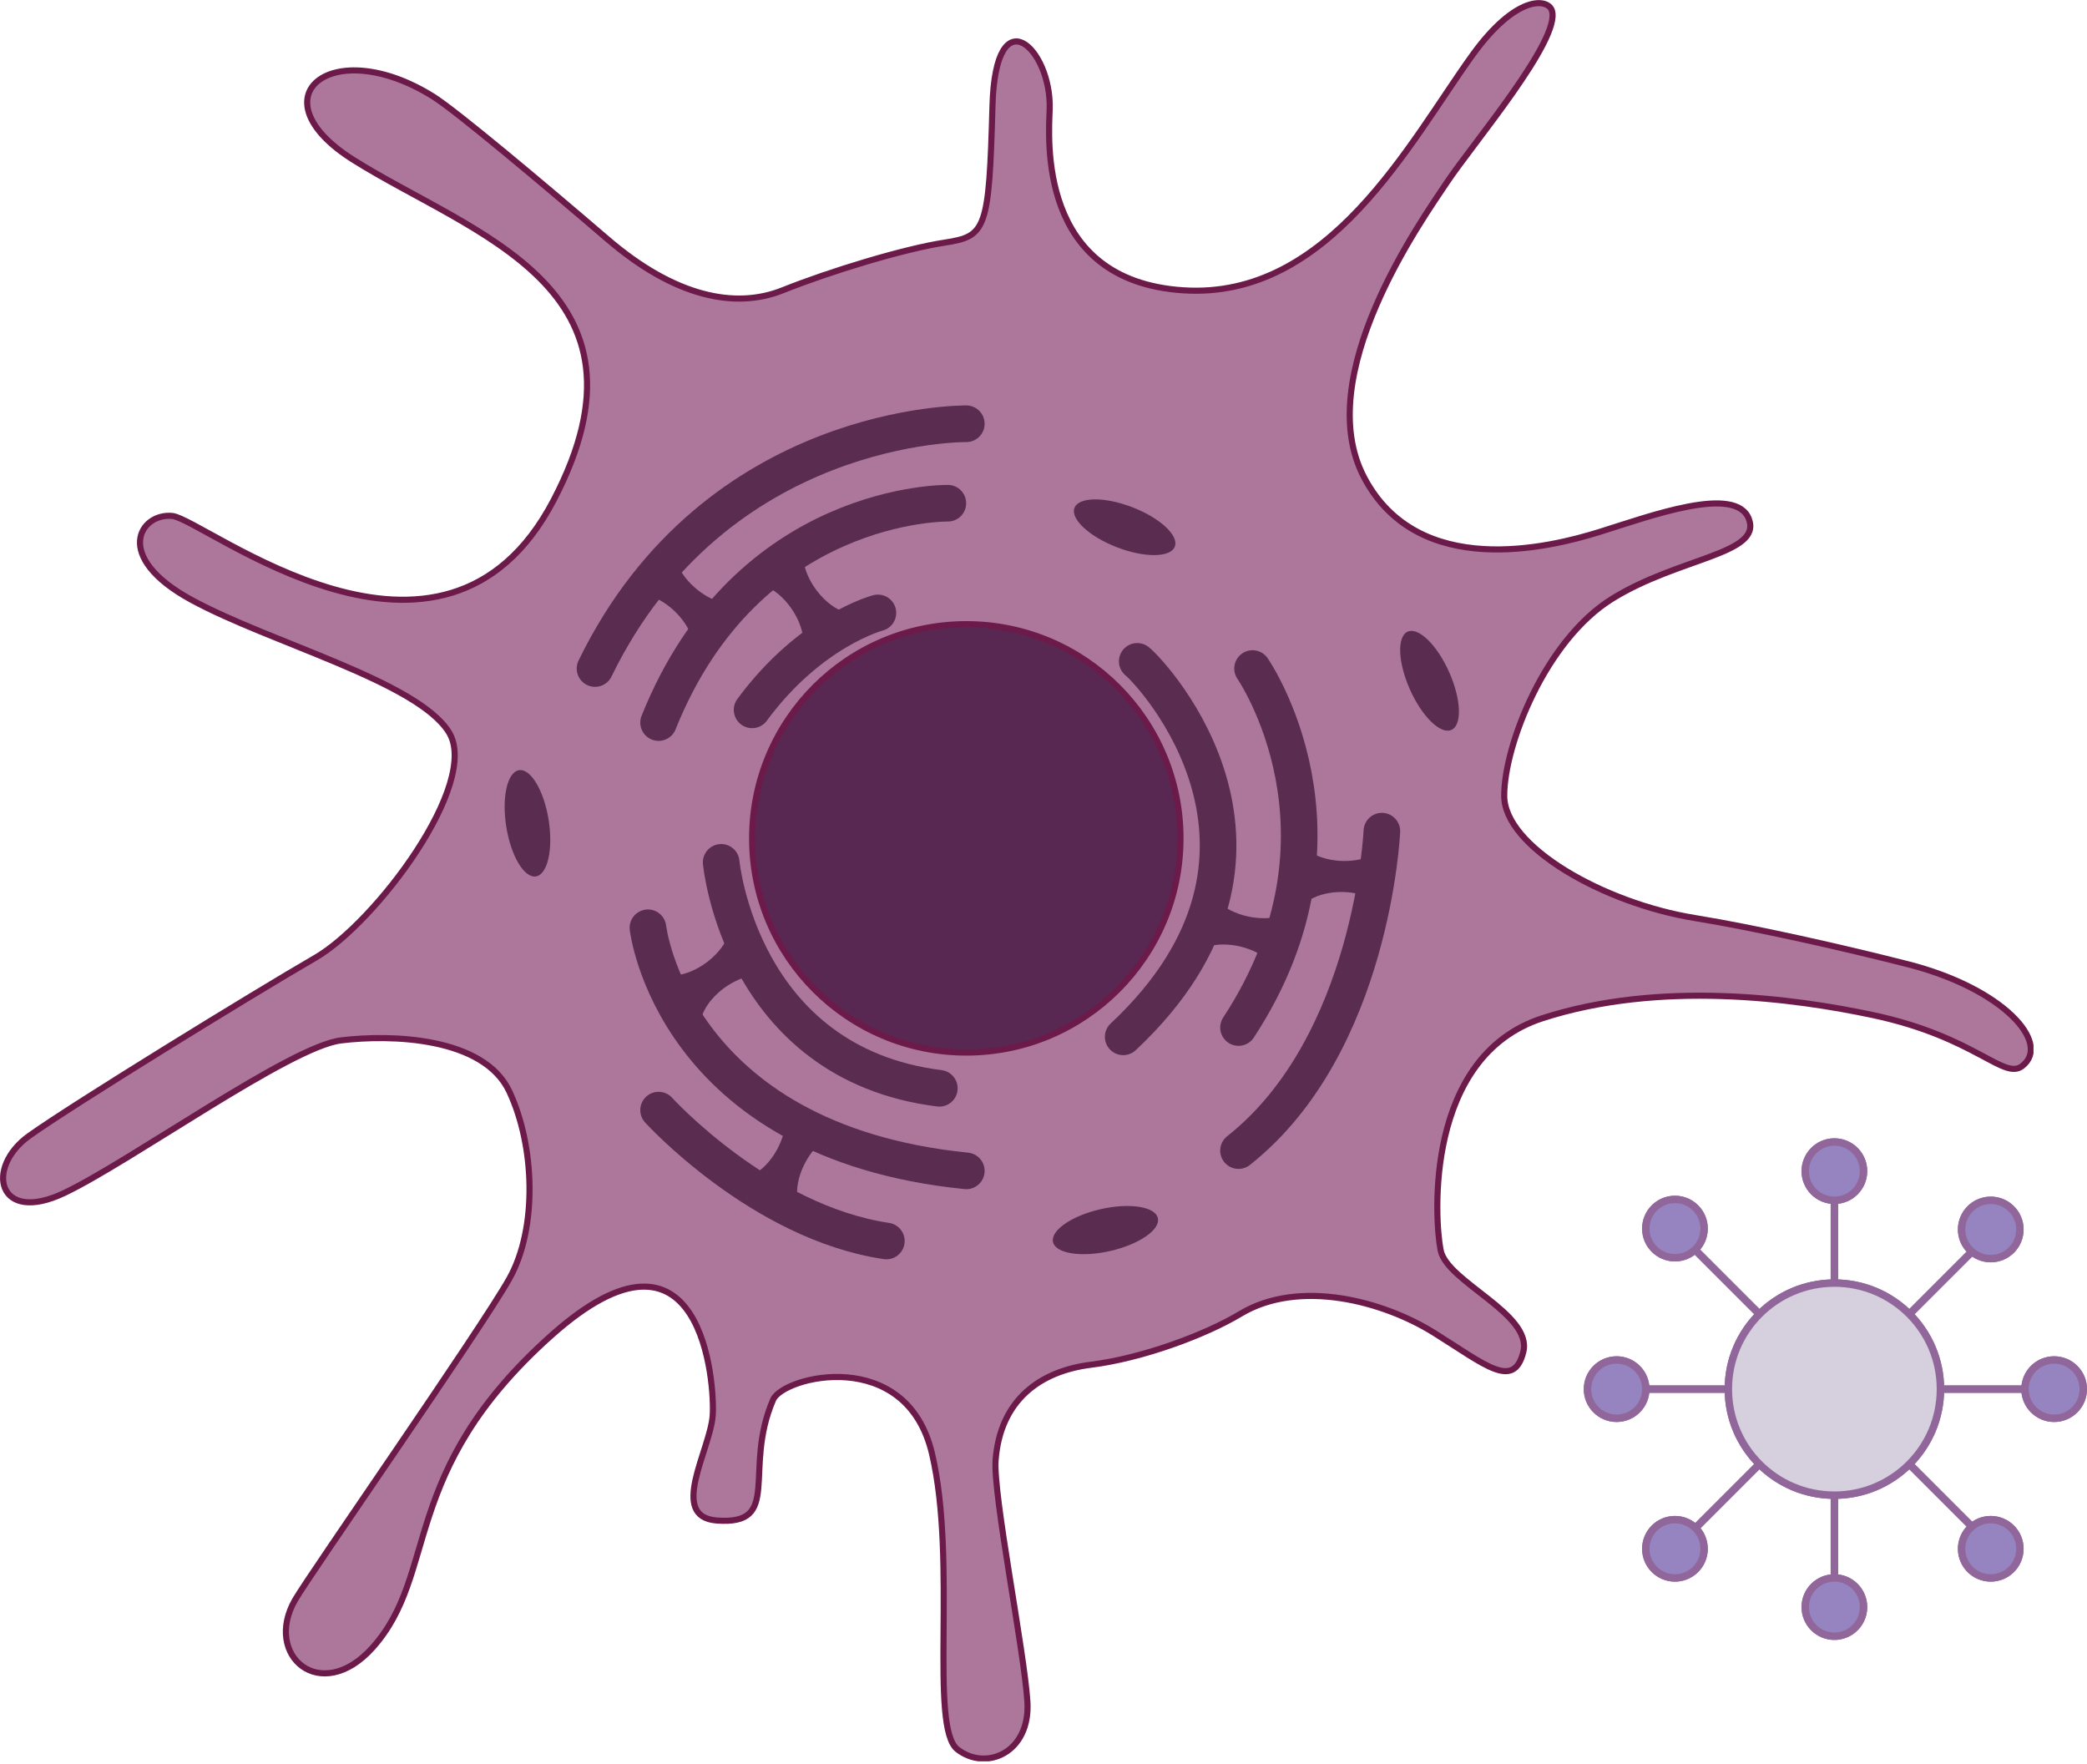 <svg width="684" height="578" viewBox="0 0 684 578" fill="none" xmlns="http://www.w3.org/2000/svg">
<g clip-path="url(#clip0_4611_295876)">
<path d="M141.879 31.574C108.684 10.921 83.151 31.864 115.835 52.407C154.73 76.86 217.929 94.082 181.474 163.882C145.019 233.681 66.879 170.132 56.458 169.092C46.036 168.052 36.665 182.374 62.708 196.566C88.752 210.758 136.678 223.269 147.099 239.932C157.521 256.604 123.136 302.44 103.344 313.901C83.551 325.363 24.163 361.828 9.581 372.239C-5.001 382.65 -0.84 401.413 21.043 390.991C42.926 380.57 95.013 343.065 111.685 340.985C128.357 338.905 158.571 339.945 166.902 357.657C175.233 375.369 176.283 402.453 166.902 419.125C157.521 435.797 101.493 516.008 96.703 524.349C86.231 542.571 105.124 558.913 122.106 539.981C143.999 515.568 130.437 482.684 180.444 437.888C230.45 393.092 234.311 454.2 233.581 463.931C232.731 475.273 219.019 497.125 234.931 498.316C256.544 499.936 243.402 481.803 253.383 458.73C256.714 451.019 297.139 441.018 305.47 476.443C313.801 511.867 304.43 566.034 313.801 573.335C323.183 580.626 337.764 574.376 336.724 557.703C335.684 541.031 325.443 489.924 326.303 478.523C327.803 458.82 340.885 449.349 357.557 447.269C374.229 445.189 394.972 437.548 406.524 430.597C425.826 418.985 453.41 426.426 470.072 436.847C486.744 447.269 496.115 455.6 499.246 443.098C502.376 430.597 474.242 420.175 472.162 409.764C470.082 399.343 466.951 346.216 505.497 333.714C544.042 321.212 588.027 327.183 613.841 332.674C647.505 339.835 656.696 354.137 662.807 349.346C672.368 341.855 656.646 324.013 625.302 316.012C604.84 310.781 575.376 304.09 555.503 300.87C525.509 296.009 492.995 277.467 492.995 260.794C492.995 244.122 506.537 209.748 528.419 196.206C550.302 182.664 577.386 181.624 573.215 170.162C569.045 158.701 540.921 169.122 524.249 174.333C507.577 179.544 464.871 189.965 447.159 156.621C429.447 123.286 465.911 72.23 474.242 59.728C482.573 47.226 511.657 12.992 508.627 3.47C507.327 -0.62 496.855 -1.76 482.583 18.052C461.981 46.656 435.697 98.273 387.781 95.142C339.865 92.012 343.715 45.186 344.025 35.755C344.665 16.042 326.283 -1.8 325.273 34.715C324.153 75.34 323.193 77.43 309.641 79.51C296.099 81.591 272.136 88.892 256.504 95.142C240.872 101.393 221.079 97.223 199.206 78.47C177.333 59.718 149.38 36.245 141.879 31.574Z" fill="#AD779C" stroke="#6B1A49" stroke-width="2" stroke-miterlimit="10"/>
<path d="M316.702 344.955C355.472 344.955 386.901 313.526 386.901 274.756C386.901 235.986 355.472 204.557 316.702 204.557C277.932 204.557 246.502 235.986 246.502 274.756C246.502 313.526 277.932 344.955 316.702 344.955Z" fill="#582853" stroke="#6B1A49" stroke-width="2" stroke-miterlimit="10"/>
<path d="M310.651 164.922C310.651 164.922 245.012 163.882 215.848 236.811" stroke="#5A2C50" stroke-width="12" stroke-miterlimit="10" stroke-linecap="round"/>
<path d="M316.702 138.878C316.702 138.878 234.601 137.838 195.016 219.099" stroke="#5A2C50" stroke-width="12" stroke-miterlimit="10" stroke-linecap="round"/>
<path d="M287.728 200.866C287.728 200.866 265.685 206.597 246.492 232.641" stroke="#5A2C50" stroke-width="12" stroke-miterlimit="10" stroke-linecap="round"/>
<path d="M236.361 282.617C236.361 282.617 242.492 348.496 307.861 356.667" stroke="#5A2C50" stroke-width="12" stroke-miterlimit="10" stroke-linecap="round"/>
<path d="M212.358 304.06C212.358 304.06 220.339 374.029 316.702 383.73" stroke="#5A2C50" stroke-width="12" stroke-miterlimit="10" stroke-linecap="round"/>
<path d="M215.848 363.818C215.848 363.818 249.263 400.593 290.498 406.714" stroke="#5A2C50" stroke-width="12" stroke-miterlimit="10" stroke-linecap="round"/>
<path d="M372.719 216.749C377.83 220.819 432.467 279.547 368.118 339.805" stroke="#5A2C50" stroke-width="12" stroke-miterlimit="10" stroke-linecap="round"/>
<path d="M410.514 219.099C410.514 219.099 447.799 272.916 405.913 336.754" stroke="#5A2C50" stroke-width="12" stroke-miterlimit="10" stroke-linecap="round"/>
<path d="M452.9 272.396C452.9 272.396 449.839 342.365 405.913 377.09" stroke="#5A2C50" stroke-width="12" stroke-miterlimit="10" stroke-linecap="round"/>
<path d="M385.028 179.149C386.428 175.527 380.204 169.747 371.126 166.238C362.049 162.73 353.555 162.821 352.155 166.443C350.755 170.065 356.979 175.845 366.057 179.354C375.134 182.862 383.628 182.77 385.028 179.149Z" fill="#5A2C50"/>
<path d="M475.694 239.212C479.241 237.632 478.906 229.144 474.946 220.253C470.986 211.363 464.9 205.436 461.353 207.016C457.805 208.596 458.14 217.084 462.1 225.975C466.061 234.866 472.146 240.792 475.694 239.212Z" fill="#5A2C50"/>
<path d="M363.862 409.989C373.35 407.825 380.342 403.001 379.478 399.216C378.614 395.43 370.223 394.116 360.734 396.28C351.246 398.445 344.254 403.268 345.118 407.054C345.982 410.84 354.373 412.154 363.862 409.989Z" fill="#5A2C50"/>
<path d="M175.641 287.226C179.476 286.615 181.344 278.328 179.813 268.716C178.282 259.104 173.932 251.807 170.097 252.418C166.262 253.029 164.395 261.316 165.926 270.928C167.456 280.54 171.806 287.837 175.641 287.226Z" fill="#5A2C50"/>
<path d="M221.219 182.734C221.769 184.884 222.709 186.585 223.779 188.165C224.86 189.725 226.1 191.115 227.47 192.345C228.84 193.585 230.35 194.676 232.001 195.596C233.671 196.506 235.461 197.276 237.641 197.626L226.9 209.488C226.34 207.357 225.39 205.647 224.33 204.077C223.249 202.517 222.019 201.126 220.649 199.886C219.289 198.636 217.779 197.546 216.128 196.626C214.458 195.716 212.668 194.946 210.478 194.606L221.219 182.734Z" fill="#5A2C50"/>
<path d="M263.235 182.434C263.325 184.644 263.895 186.515 264.615 188.275C265.355 190.025 266.275 191.635 267.365 193.125C268.455 194.616 269.706 195.996 271.126 197.246C272.576 198.476 274.166 199.606 276.226 200.396L263.265 209.778C263.155 207.577 262.585 205.707 261.864 203.947C261.124 202.197 260.214 200.586 259.134 199.086C258.064 197.586 256.814 196.206 255.384 194.956C253.933 193.726 252.343 192.595 250.273 191.815L263.235 182.434Z" fill="#5A2C50"/>
<path d="M398.582 294.929C400.103 296.539 401.763 297.569 403.463 298.429C405.163 299.259 406.924 299.879 408.724 300.289C410.524 300.7 412.374 300.92 414.265 300.93C416.165 300.91 418.105 300.72 420.175 299.959L416.555 315.542C415.025 313.951 413.374 312.921 411.674 312.061C409.974 311.231 408.214 310.611 406.423 310.191C404.623 309.761 402.783 309.541 400.883 309.541C398.982 309.561 397.042 309.751 394.962 310.531L398.582 294.929Z" fill="#5A2C50"/>
<path d="M220.749 319.712C222.959 319.612 224.83 319.032 226.58 318.302C228.32 317.562 229.93 316.632 231.42 315.532C232.911 314.441 234.281 313.181 235.521 311.751C236.751 310.301 237.871 308.701 238.651 306.64L248.083 319.572C245.882 319.682 244.022 320.272 242.262 320.992C240.522 321.732 238.901 322.662 237.411 323.743C235.911 324.823 234.541 326.073 233.301 327.513C232.071 328.963 230.95 330.564 230.18 332.634L220.749 319.712Z" fill="#5A2C50"/>
<path d="M247.123 384.821C249.063 383.75 250.483 382.41 251.743 380.99C252.983 379.55 254.023 378.01 254.874 376.37C255.734 374.729 256.404 372.999 256.894 371.169C257.354 369.319 257.664 367.398 257.454 365.198L271.616 372.649C269.685 373.719 268.275 375.069 267.015 376.49C265.775 377.93 264.735 379.47 263.875 381.1C263.005 382.73 262.325 384.461 261.844 386.291C261.384 388.131 261.074 390.061 261.304 392.272L247.123 384.821Z" fill="#5A2C50"/>
<path d="M429.257 279.067C431.087 280.317 432.917 280.977 434.757 281.457C436.597 281.917 438.438 282.147 440.288 282.167C442.138 282.197 443.988 282.017 445.839 281.627C447.689 281.207 449.549 280.607 451.419 279.437L451.149 295.439C449.319 294.199 447.489 293.549 445.649 293.069C443.808 292.609 441.968 292.378 440.118 292.338C438.268 292.298 436.417 292.468 434.567 292.869C432.717 293.289 430.857 293.889 428.986 295.079L429.257 279.067Z" fill="#5A2C50"/>
</g>
<g clip-path="url(#clip1_4611_295876)">
<path d="M601.209 380.86V455.26L653.826 402.653L601.209 455.26H675.619H601.209L653.826 507.867L601.209 455.26V529.66V455.26L548.602 507.867L601.209 455.26H526.809H601.209L548.602 402.653L601.209 455.26V380.86Z" fill="#D6D0DE" stroke="#91679B" stroke-width="2.44" stroke-miterlimit="10"/>
<path d="M601.209 490.014C620.403 490.014 635.964 474.454 635.964 455.26C635.964 436.065 620.403 420.505 601.209 420.505C582.015 420.505 566.455 436.065 566.455 455.26C566.455 474.454 582.015 490.014 601.209 490.014Z" fill="#D6D0DE" stroke="#91679B" stroke-width="2.44" stroke-miterlimit="10"/>
<path d="M548.952 517.138C554.227 517.138 558.503 512.862 558.503 507.587C558.503 502.312 554.227 498.036 548.952 498.036C543.677 498.036 539.401 502.312 539.401 507.587C539.401 512.862 543.677 517.138 548.952 517.138Z" fill="#9684C1" stroke="#91679B" stroke-width="2.44" stroke-miterlimit="10"/>
<path d="M529.84 464.811C535.115 464.811 539.391 460.535 539.391 455.26C539.391 449.985 535.115 445.709 529.84 445.709C524.565 445.709 520.288 449.985 520.288 455.26C520.288 460.535 524.565 464.811 529.84 464.811Z" fill="#9684C1" stroke="#91679B" stroke-width="2.44" stroke-miterlimit="10"/>
<path d="M548.952 412.194C554.227 412.194 558.503 407.918 558.503 402.643C558.503 397.368 554.227 393.092 548.952 393.092C543.677 393.092 539.401 397.368 539.401 402.643C539.401 407.918 543.677 412.194 548.952 412.194Z" fill="#9684C1" stroke="#91679B" stroke-width="2.44" stroke-miterlimit="10"/>
<path d="M601.209 393.372C606.484 393.372 610.76 389.095 610.76 383.82C610.76 378.545 606.484 374.269 601.209 374.269C595.934 374.269 591.658 378.545 591.658 383.82C591.658 389.095 595.934 393.372 601.209 393.372Z" fill="#9684C1" stroke="#91679B" stroke-width="2.44" stroke-miterlimit="10"/>
<path d="M652.456 412.484C657.731 412.484 662.007 408.208 662.007 402.933C662.007 397.658 657.731 393.382 652.456 393.382C647.181 393.382 642.905 397.658 642.905 402.933C642.905 408.208 647.181 412.484 652.456 412.484Z" fill="#9684C1" stroke="#91679B" stroke-width="2.44" stroke-miterlimit="10"/>
<path d="M673.229 464.811C678.504 464.811 682.78 460.535 682.78 455.26C682.78 449.985 678.504 445.709 673.229 445.709C667.954 445.709 663.677 449.985 663.677 455.26C663.677 460.535 667.954 464.811 673.229 464.811Z" fill="#9684C1" stroke="#91679B" stroke-width="2.44" stroke-miterlimit="10"/>
<path d="M601.209 536.241C606.484 536.241 610.76 531.964 610.76 526.689C610.76 521.414 606.484 517.138 601.209 517.138C595.934 517.138 591.658 521.414 591.658 526.689C591.658 531.964 595.934 536.241 601.209 536.241Z" fill="#9684C1" stroke="#91679B" stroke-width="2.44" stroke-miterlimit="10"/>
<path d="M652.456 517.138C657.731 517.138 662.007 512.862 662.007 507.587C662.007 502.312 657.731 498.036 652.456 498.036C647.181 498.036 642.905 502.312 642.905 507.587C642.905 512.862 647.181 517.138 652.456 517.138Z" fill="#9684C1" stroke="#91679B" stroke-width="2.44" stroke-miterlimit="10"/>
<path d="M601.209 380.86V455.26L653.826 402.653L601.209 455.26H675.619H601.209L653.826 507.867L601.209 455.26V529.66V455.26L548.602 507.867L601.209 455.26H526.809H601.209L548.602 402.653L601.209 455.26V380.86Z" fill="#D6D0DE" stroke="#91679B" stroke-width="2.44" stroke-miterlimit="10"/>
<path d="M601.209 490.014C620.403 490.014 635.964 474.454 635.964 455.26C635.964 436.065 620.403 420.505 601.209 420.505C582.015 420.505 566.455 436.065 566.455 455.26C566.455 474.454 582.015 490.014 601.209 490.014Z" fill="#D6D0DE" stroke="#91679B" stroke-width="2.44" stroke-miterlimit="10"/>
<path d="M548.952 517.138C554.227 517.138 558.503 512.862 558.503 507.587C558.503 502.312 554.227 498.036 548.952 498.036C543.677 498.036 539.401 502.312 539.401 507.587C539.401 512.862 543.677 517.138 548.952 517.138Z" fill="#9684C1" stroke="#91679B" stroke-width="2.44" stroke-miterlimit="10"/>
<path d="M529.84 464.811C535.115 464.811 539.391 460.535 539.391 455.26C539.391 449.985 535.115 445.709 529.84 445.709C524.565 445.709 520.288 449.985 520.288 455.26C520.288 460.535 524.565 464.811 529.84 464.811Z" fill="#9684C1" stroke="#91679B" stroke-width="2.44" stroke-miterlimit="10"/>
<path d="M548.952 412.194C554.227 412.194 558.503 407.918 558.503 402.643C558.503 397.368 554.227 393.092 548.952 393.092C543.677 393.092 539.401 397.368 539.401 402.643C539.401 407.918 543.677 412.194 548.952 412.194Z" fill="#9684C1" stroke="#91679B" stroke-width="2.44" stroke-miterlimit="10"/>
<path d="M601.209 393.372C606.484 393.372 610.76 389.095 610.76 383.82C610.76 378.545 606.484 374.269 601.209 374.269C595.934 374.269 591.658 378.545 591.658 383.82C591.658 389.095 595.934 393.372 601.209 393.372Z" fill="#9684C1" stroke="#91679B" stroke-width="2.44" stroke-miterlimit="10"/>
<path d="M652.456 412.484C657.731 412.484 662.007 408.208 662.007 402.933C662.007 397.658 657.731 393.382 652.456 393.382C647.181 393.382 642.905 397.658 642.905 402.933C642.905 408.208 647.181 412.484 652.456 412.484Z" fill="#9684C1" stroke="#91679B" stroke-width="2.44" stroke-miterlimit="10"/>
<path d="M673.229 464.811C678.504 464.811 682.78 460.535 682.78 455.26C682.78 449.985 678.504 445.709 673.229 445.709C667.954 445.709 663.677 449.985 663.677 455.26C663.677 460.535 667.954 464.811 673.229 464.811Z" fill="#9684C1" stroke="#91679B" stroke-width="2.44" stroke-miterlimit="10"/>
<path d="M601.209 536.241C606.484 536.241 610.76 531.964 610.76 526.689C610.76 521.414 606.484 517.138 601.209 517.138C595.934 517.138 591.658 521.414 591.658 526.689C591.658 531.964 595.934 536.241 601.209 536.241Z" fill="#9684C1" stroke="#91679B" stroke-width="2.44" stroke-miterlimit="10"/>
<path d="M652.456 517.138C657.731 517.138 662.007 512.862 662.007 507.587C662.007 502.312 657.731 498.036 652.456 498.036C647.181 498.036 642.905 502.312 642.905 507.587C642.905 512.862 647.181 517.138 652.456 517.138Z" fill="#9684C1" stroke="#91679B" stroke-width="2.44" stroke-miterlimit="10"/>
</g>
<defs>
<clipPath id="clip0_4611_295876">
<rect width="666.47" height="577.24" fill="white" transform="scale(1)"/>
</clipPath>
<clipPath id="clip1_4611_295876">
<rect width="164.91" height="164.4" fill="white" transform="translate(519.068 373.049) scale(1)"/>
</clipPath>
</defs>
</svg>
